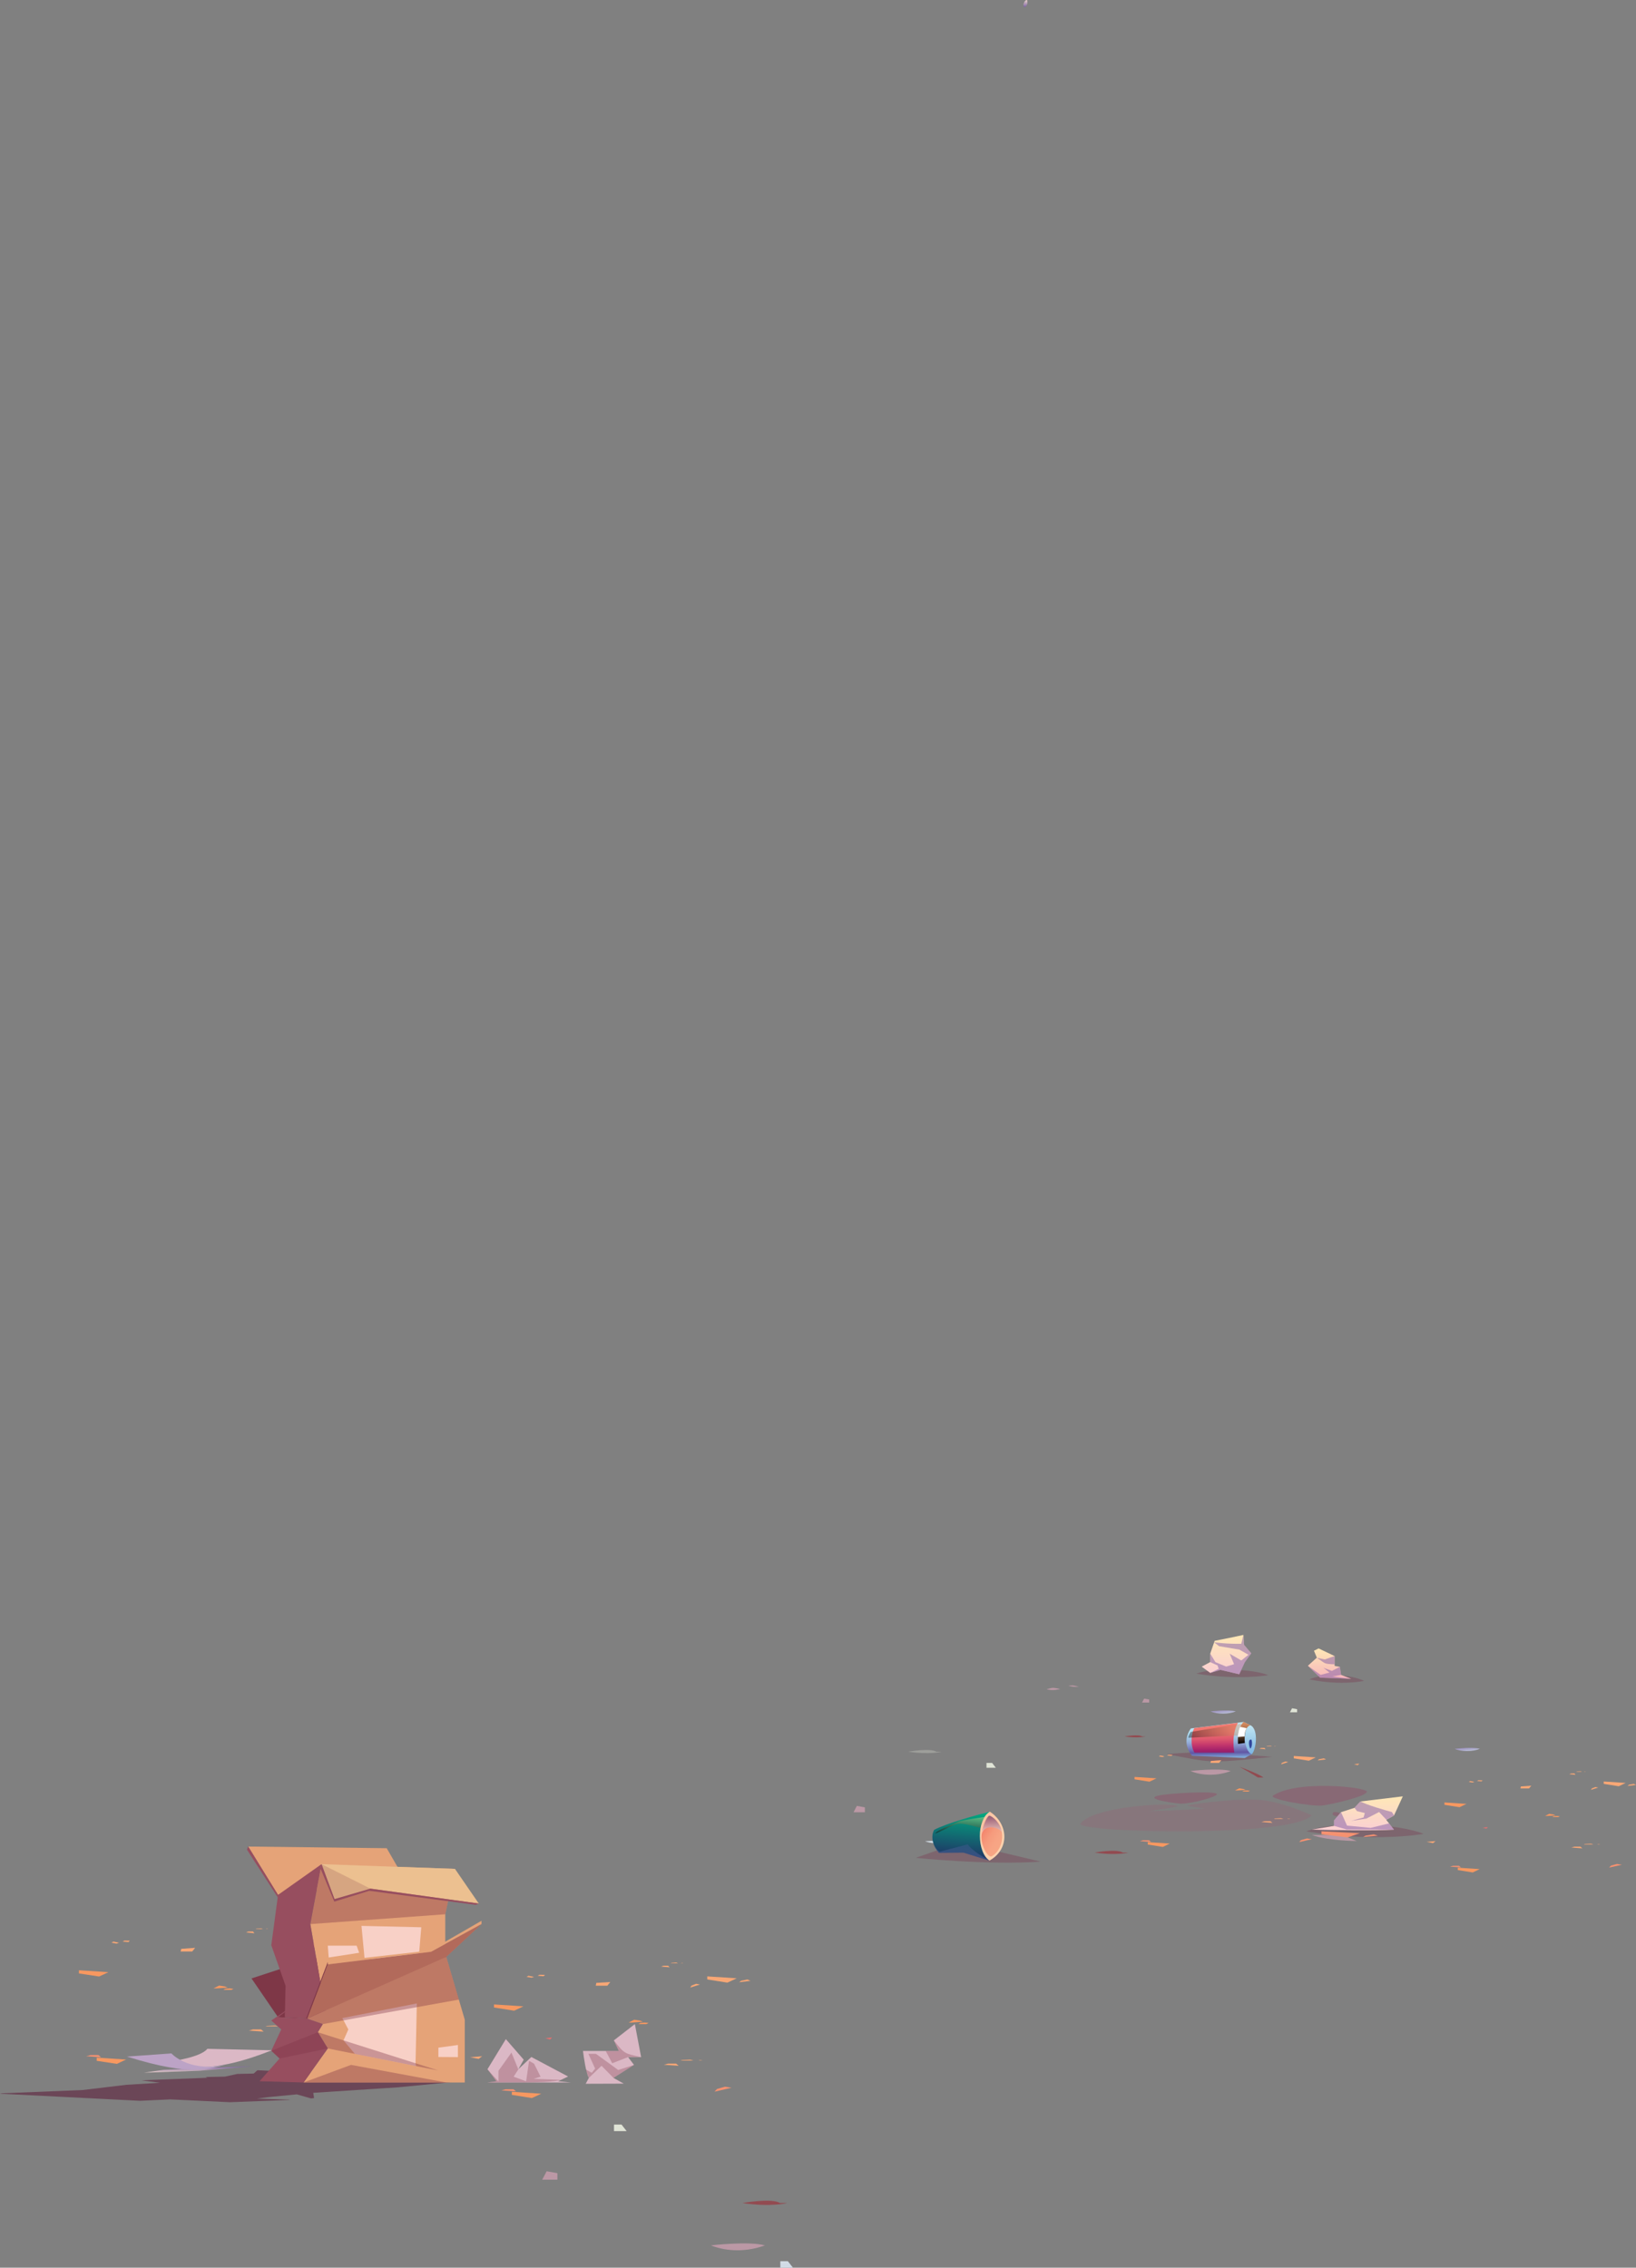 <svg xmlns="http://www.w3.org/2000/svg" xmlns:xlink="http://www.w3.org/1999/xlink" viewBox="0 0 1110.66 1539.6"><rect x="0" y="0" width="1110.66" height="1539.6" fill="#808080" stroke="none"/><defs><style>.cls-1,.cls-16,.cls-18,.cls-29,.cls-30,.cls-31,.cls-37,.cls-4,.cls-41,.cls-45,.cls-47,.cls-5,.cls-6,.cls-8{isolation:isolate;}.cls-2,.cls-25{mix-blend-mode:multiply;}.cls-10,.cls-11,.cls-12,.cls-13,.cls-14,.cls-15,.cls-16,.cls-17,.cls-19,.cls-20,.cls-21,.cls-22,.cls-23,.cls-24,.cls-25,.cls-26,.cls-27,.cls-28,.cls-29,.cls-3,.cls-30,.cls-31,.cls-32,.cls-33,.cls-34,.cls-35,.cls-36,.cls-37,.cls-38,.cls-39,.cls-4,.cls-40,.cls-41,.cls-42,.cls-43,.cls-44,.cls-45,.cls-46,.cls-47,.cls-48,.cls-49,.cls-5,.cls-6,.cls-7,.cls-8,.cls-9{fill-rule:evenodd;}.cls-3{fill:url(#Áåçûìÿííûé_ãðàäèåíò_320);}.cls-4{fill:#a85272;}.cls-4,.cls-45{opacity:0.2;}.cls-5{fill:#99355a;}.cls-16,.cls-18,.cls-29,.cls-47,.cls-5,.cls-6{opacity:0.3;}.cls-18,.cls-6{fill:#772543;}.cls-7{fill:url(#linear-gradient);}.cls-8{fill:#805ca6;}.cls-30,.cls-31,.cls-8{opacity:0.5;}.cls-9{fill:url(#linear-gradient-2);}.cls-10{fill:url(#linear-gradient-3);}.cls-11{fill:#bb98a5;}.cls-12{fill:url(#linear-gradient-4);}.cls-13{fill:url(#linear-gradient-5);}.cls-14{fill:url(#linear-gradient-6);}.cls-15{fill:#924b51;}.cls-16,.cls-17{fill:#e0e4d6;}.cls-19{fill:url(#linear-gradient-7);}.cls-20{fill:url(#linear-gradient-8);}.cls-21{fill:url(#linear-gradient-9);}.cls-22{fill:url(#linear-gradient-10);}.cls-23{fill:#fff;}.cls-24{fill:#33499e;}.cls-25{opacity:0.39;fill:url(#linear-gradient-11);}.cls-26{fill:url(#linear-gradient-12);}.cls-27{fill:url(#linear-gradient-13);}.cls-28{fill:url(#linear-gradient-14);}.cls-29{fill:url(#linear-gradient-15);}.cls-30{fill:url(#linear-gradient-16);}.cls-31{fill:url(#linear-gradient-17);}.cls-32{fill:#f8a775;}.cls-33{fill:#f79860;}.cls-34{fill:#f59170;}.cls-35{fill:#e76f6f;}.cls-36{fill:url(#linear-gradient-18);}.cls-37{fill:#632e46;opacity:0.7;}.cls-38,.cls-41,.cls-45,.cls-47{fill:#7e3747;}.cls-39{fill:#e5a378;}.cls-40{fill:#974e5f;}.cls-41{opacity:0.38;}.cls-42{fill:#f8d0c6;}.cls-43{fill:#ecc090;}.cls-44{fill:#d28b67;}.cls-46{fill:#dbb8c5;}.cls-48{fill:url(#linear-gradient-19);}.cls-49{fill:#bca3c6;}</style><linearGradient id="Áåçûìÿííûé_ãðàäèåíò_320" x1="696.17" y1="4.85" x2="696.17" gradientUnits="userSpaceOnUse"><stop offset="0" stop-color="#7a5fa3"/><stop offset="0.37" stop-color="#a58cb2"/><stop offset="0.78" stop-color="#d1b9c0"/><stop offset="0.99" stop-color="#e2cac6"/></linearGradient><linearGradient id="linear-gradient" x1="902.61" y1="743.12" x2="902.61" y2="722.52" gradientTransform="translate(0 396.69)" gradientUnits="userSpaceOnUse"><stop offset="0" stop-color="#f7b5bb"/><stop offset="1" stop-color="#ffe8b6"/></linearGradient><linearGradient id="linear-gradient-2" x1="832.64" y1="740.06" x2="832.64" y2="713.35" gradientTransform="translate(0 396.69)" gradientUnits="userSpaceOnUse"><stop offset="0" stop-color="#facfd3"/><stop offset="1" stop-color="#ffe8b6"/></linearGradient><linearGradient id="linear-gradient-3" x1="921.42" y1="845.94" x2="921.42" y2="822.88" xlink:href="#linear-gradient-2"/><linearGradient id="linear-gradient-4" x1="996.32" y1="792.35" x2="995.98" y2="789.61" gradientTransform="translate(0 396.69)" gradientUnits="userSpaceOnUse"><stop offset="0" stop-color="#b8bed6"/><stop offset="0.98" stop-color="#9f93c1"/></linearGradient><linearGradient id="linear-gradient-5" x1="830.59" y1="766.95" x2="830.25" y2="764.2" xlink:href="#linear-gradient-4"/><linearGradient id="linear-gradient-6" x1="633.77" y1="855.12" x2="633.46" y2="852.7" gradientTransform="translate(0 396.69)" gradientUnits="userSpaceOnUse"><stop offset="0" stop-color="#d0dae6"/><stop offset="1" stop-color="#d3dde6"/></linearGradient><linearGradient id="linear-gradient-7" x1="828.49" y1="797.14" x2="828.06" y2="772.69" gradientTransform="translate(0 396.69)" gradientUnits="userSpaceOnUse"><stop offset="0" stop-color="#83b8e3"/><stop offset="0.16" stop-color="#6156a4"/><stop offset="0.18" stop-color="#655ca7"/><stop offset="0.32" stop-color="#7f89c3"/><stop offset="0.46" stop-color="#95afd8"/><stop offset="0.6" stop-color="#a4cce7"/><stop offset="0.74" stop-color="#b2e2f4"/><stop offset="0.87" stop-color="#bde5f3"/><stop offset="1" stop-color="#c0e6f3"/></linearGradient><linearGradient id="linear-gradient-8" x1="849.05" y1="794.28" x2="848.71" y2="774.61" gradientTransform="translate(0 396.69)" gradientUnits="userSpaceOnUse"><stop offset="0" stop-color="#7cb4e1"/><stop offset="1" stop-color="#c0e6f3"/></linearGradient><linearGradient id="linear-gradient-9" x1="844.77" y1="787.21" x2="844.52" y2="772.37" gradientTransform="translate(0 396.69)" gradientUnits="userSpaceOnUse"><stop offset="0"/><stop offset="0.27" stop-color="#4a3121"/><stop offset="0.53" stop-color="#88593d"/><stop offset="0.74" stop-color="#b67752"/><stop offset="0.9" stop-color="#d1875e"/><stop offset="1" stop-color="#dc8e62"/></linearGradient><linearGradient id="linear-gradient-10" x1="824.94" y1="793.46" x2="824.59" y2="773.29" gradientTransform="translate(0 396.69)" gradientUnits="userSpaceOnUse"><stop offset="0.01" stop-color="#92216a"/><stop offset="0.09" stop-color="#a3216b"/><stop offset="0.28" stop-color="#c5386c"/><stop offset="0.46" stop-color="#dd576e"/><stop offset="0.65" stop-color="#ee6b6f"/><stop offset="0.83" stop-color="#f27770"/><stop offset="1" stop-color="#f27a70"/></linearGradient><linearGradient id="linear-gradient-11" x1="806.85" y1="778.36" x2="842.82" y2="778.36" xlink:href="#linear-gradient-9"/><linearGradient id="linear-gradient-12" x1="556.07" y1="351.11" x2="575.06" y2="378.22" gradientTransform="matrix(0.77, 0.64, -0.64, 0.77, 451.1, 602.48)" gradientUnits="userSpaceOnUse"><stop offset="0" stop-color="#01ad80"/><stop offset="1" stop-color="#203265"/></linearGradient><linearGradient id="linear-gradient-13" x1="572.03" y1="353.77" x2="595.16" y2="353.77" gradientTransform="matrix(0.77, 0.64, -0.64, 0.77, 451.1, 602.48)" gradientUnits="userSpaceOnUse"><stop offset="0" stop-color="#fbc5a4"/><stop offset="0.02" stop-color="#fbc7a5"/><stop offset="0.43" stop-color="#fcd0ac"/><stop offset="0.99" stop-color="#fdd3ae"/></linearGradient><linearGradient id="linear-gradient-14" x1="575.21" y1="354.41" x2="593.18" y2="352.05" gradientTransform="matrix(0.77, 0.64, -0.64, 0.77, 451.1, 602.48)" gradientUnits="userSpaceOnUse"><stop offset="0" stop-color="#f4846b"/><stop offset="0.08" stop-color="#f48b71"/><stop offset="0.33" stop-color="#f69b7d"/><stop offset="0.61" stop-color="#f7a484"/><stop offset="1" stop-color="#f8a785"/></linearGradient><linearGradient id="linear-gradient-15" x1="564.98" y1="363.79" x2="575.09" y2="378.23" gradientTransform="matrix(0.77, 0.64, -0.64, 0.77, 451.1, 602.48)" gradientUnits="userSpaceOnUse"><stop offset="0" stop-color="#37337f"/><stop offset="1" stop-color="#7e8bc5"/></linearGradient><linearGradient id="linear-gradient-16" x1="556.67" y1="355.4" x2="564.73" y2="366.91" gradientTransform="matrix(0.77, 0.64, -0.64, 0.77, 451.1, 602.48)" gradientUnits="userSpaceOnUse"><stop offset="0" stop-color="#b3d78b"/><stop offset="1"/></linearGradient><linearGradient id="linear-gradient-17" x1="574.13" y1="341.76" x2="581.3" y2="352" gradientTransform="matrix(0.77, 0.64, -0.64, 0.77, 451.1, 602.48)" gradientUnits="userSpaceOnUse"><stop offset="0" stop-color="#37337f"/><stop offset="1" stop-color="#fff"/></linearGradient><linearGradient id="linear-gradient-18" x1="534.11" y1="1143.43" x2="533.43" y2="1138.01" xlink:href="#linear-gradient-6"/><linearGradient id="linear-gradient-19" x1="134.6" y1="1010.53" x2="134.6" y2="1006.13" gradientTransform="translate(0 396.69)" gradientUnits="userSpaceOnUse"><stop offset="0.01" stop-color="#e2cac6"/><stop offset="0.21" stop-color="#d1b8c0"/><stop offset="0.63" stop-color="#a58bb2"/><stop offset="1" stop-color="#7a5fa3"/></linearGradient></defs><g class="cls-1"><g id="Layer_2" data-name="Layer 2"><g id="Garbage"><g class="cls-2"><path class="cls-3" d="M695,3.65l0,.05a.14.14,0,0,1,0,.07l0,.16V4c0,.45.23.83.5.83,1.27,0,2.31-2.23,1.94-4.25a.93.93,0,0,0-.23-.5.38.38,0,0,0-.39-.08,3,3,0,0,0-1.7,2.27.49.49,0,0,0-.19.19,1.3,1.3,0,0,0,0,1.17C695,3.71,695,3.69,695,3.65Z"/></g><path class="cls-4" d="M733.42,1238.42c2.91,6.08,144.06,9,157.06-5.89-.9-.45-20.24-9.82-37.37-10.66s-45.4,3.36-46.69,3.81,11.64,2.26,11.64,2.26-21.86,1.49-38.09,1.62c0,0,19-2.46,19.53-3.43C791.09,1223.29,740.08,1227.23,733.42,1238.42Z"/><path class="cls-5" d="M864.29,1219.08c-3.55,2.4,26.64,7.63,33.56,6.73s29.49-6.14,30.07-9.31S880.33,1208.29,864.29,1219.08Z"/><path class="cls-5" d="M904.77,1231.05c.71-2.52,9.12,1.55,9.12,1.55S903.8,1234.41,904.77,1231.05Z"/><path class="cls-5" d="M802.22,1224.58c8.14-.26,23.92-4.72,23.92-6.47,0-2.45-34.27-.64-40.54,1.17C777,1221.67,799.76,1224.65,802.22,1224.58Z"/><path class="cls-6" d="M888.93,1140.2c9.76-4.47,28.26-3.3,37.12,1C926.05,1141.17,910.85,1144.72,888.93,1140.2Z"/><polygon class="cls-7" points="896.24 1139.03 887.89 1130.95 893.97 1125.45 892.03 1120.73 895.2 1119.18 906.07 1124.35 906.07 1131.08 909.62 1131.66 910.46 1137.16 917.32 1139.81 896.24 1139.03"/><path class="cls-8" d="M906.06,1124.35l-6.72,2.33-5.37-1.16c6.28,4.07,4.4,4.14,12.09,4.46Z"/><polygon class="cls-8" points="887.89 1130.95 896.56 1137.16 902.57 1135.54 898.43 1132.31 904.19 1134.44 909.62 1131.66 910.46 1137.16 904.38 1138.19 917.32 1139.81 896.24 1139.03 887.89 1130.95"/><path class="cls-6" d="M812.17,1136.32c11.19-4.4,38.67-3.17,48.83,1C861.06,1137.35,841,1140.91,812.17,1136.32Z"/><path class="cls-9" d="M821.62,1135.8l-5.82-4.27,5.82-3.1v-5.76l3-8.66c4.6-.84,14.88-3,19.53-4l.46,6.79,4.85,5.69-4.4,6.08-3.75,8.14-12.81-3Z"/><path class="cls-8" d="M844.12,1110.06,842.7,1116a125.11,125.11,0,0,1-18.43-1l3.36,2.65,13.77,2.33,6.15,3.49-4.85,3.88-7.89-4.59,3,7.12-5.37,1.61-7.3-3-3.49-5.76v5.76l4.91,2.2.78,2.32-5.69,2.78,6.91-2.06,12.81,3,3.75-8.14,4.4-6.08-4.85-5.69Z"/><path class="cls-6" d="M886.92,1243.4c18.69-7.37,62.47-5.37,79.48,1.68C966.4,1245.08,933.87,1251.09,886.92,1243.4Z"/><path class="cls-10" d="M890.48,1242.17l15.2-2.52v-3.75l4.72-5.56,9.05-2.91,4-4.34,28.9-3.49-6,13.06-5.24,2.91,5.24,6.66C933.55,1243,903.61,1242.56,890.48,1242.17Z"/><path class="cls-8" d="M923.46,1223c4.33,2.39,16.62,6,21.47,7.24l1.48,2.33-5.23,2.91-4.92-5.24-8.66,4.46-10.28,1.55,8.4-2.32.84-3-5.3-1.29-1.75-2.33Z"/><polygon class="cls-8" points="942.99 1237.97 930.51 1241.01 914.47 1239.45 910.4 1230.34 905.68 1235.83 905.68 1239.65 914.28 1242.1 946.35 1242.17 942.99 1237.97"/><path class="cls-11" d="M808.17,1202.4s19.33-2.26,27.35,0C827,1205.7,816.51,1205.83,808.17,1202.4Z"/><path class="cls-12" d="M987.54,1187.34s12.09-1.43,17.14,0C999.83,1189.34,992.2,1189.4,987.54,1187.34Z"/><path class="cls-13" d="M821.81,1161.92s12.09-1.42,17.14,0C834.1,1163.93,826.47,1164,821.81,1161.92Z"/><path class="cls-11" d="M890.55,1245.85H911l10.09,4.08S902.25,1249.93,890.55,1245.85Z"/><path class="cls-11" d="M725.27,1144.4l3.1-.13,4,.78A14.78,14.78,0,0,1,725.27,1144.4Z"/><path class="cls-14" d="M628,1250.06l4.92-.2,6.4,1.17A21.14,21.14,0,0,1,628,1250.06Z"/><path class="cls-11" d="M710.53,1146.86c4.65-1.36,4.72-1,9.24-.13C719.77,1146.73,714.47,1148.21,710.53,1146.86Z"/><path class="cls-15" d="M841.53,1199.56s8.28,4.59,12.48,7.24h3.69S855.82,1204.79,841.53,1199.56Z"/><path class="cls-15" d="M763.42,1178.93s9.38-1.68,12,0h2.33S772.6,1180.35,763.42,1178.93Z"/><path class="cls-15" d="M743.18,1257.75s14.94-2.65,19.08,0h3.68C766,1257.75,757.86,1260,743.18,1257.75Z"/><path class="cls-16" d="M616.57,1189.28s14.94-2.66,19.08,0h3.68C639.4,1189.28,631.25,1191.47,616.57,1189.28Z"/><polygon class="cls-11" points="775.32 1155.91 776.74 1153.26 780.17 1153.84 780.17 1155.91 775.32 1155.91"/><polygon class="cls-17" points="875.74 1162.51 877.16 1159.79 880.59 1160.43 880.59 1162.51 875.74 1162.51"/><polygon class="cls-17" points="669.72 1200.2 669.72 1196.9 673.54 1196.9 676.06 1200.2 669.72 1200.2"/><polygon class="cls-11" points="579.45 1230.4 581.72 1226.07 587.15 1227.1 587.15 1230.4 579.45 1230.4"/><path class="cls-18" d="M812.3,1189.92s-5.36-.32-20.17,1c29.49,5.56,26.58,6.72,71.58,1.87C863.71,1192.83,836.81,1190.44,812.3,1189.92Z"/><path class="cls-19" d="M809.27,1192.06s-8-8.67-.78-18.56l35.76-4.4,4.59,2.2s4.4,10,1,19.66l-4.79,2.58Z"/><path class="cls-20" d="M848.84,1171.3c-6,1.87-4.14,18.17,1,19.66C852.65,1188.43,854.79,1174,848.84,1171.3Z"/><path class="cls-21" d="M844.31,1169.1s-4.72,3.3-3.81,14.87l4.59-.64s-1.17-10.87,3.81-12Z"/><path class="cls-22" d="M810.88,1173.24c-2.33,3.43-2.84,12.28.07,16.68H838s-2.46-11.44,2.39-20.24Z"/><path class="cls-23" d="M841.92,1172.4l4.4.9a10.79,10.79,0,0,0-1.36,5.63l-4.66.39C840.37,1179.38,840.5,1174.86,841.92,1172.4Z"/><path class="cls-24" d="M849.61,1181.13c-2.78-.91-1.55,5.56-.77,5.95C849.55,1187.21,850.52,1183.52,849.61,1181.13Z"/><path class="cls-25" d="M842.76,1170.26l-34.46,5.63s-1.69,2.85-1.49,3.94l33.56-1.55A23.12,23.12,0,0,1,842.76,1170.26Z"/><path class="cls-18" d="M641.72,1254.33l-20,7s48.76,5.11,84.78,2.59L672,1255.75Z"/><path class="cls-26" d="M634.16,1242.36s-4.2,6.73,3.23,15.59l16.68-.13,17.72,5.43s-9.63-14.36.26-33.24C662.93,1232.28,642.24,1238,634.16,1242.36Z"/><path class="cls-27" d="M672,1230c12.41,8,13.9,25.22-.26,33.24C663.26,1257.75,662.74,1235.31,672,1230Z"/><path class="cls-28" d="M673.21,1260.34c-2.91,1.16-8.14-8.92-6.66-15.46h0c.72-6.33,3.88-12,5-12.09C683.11,1237.32,683,1254.65,673.21,1260.34Z"/><path class="cls-29" d="M634.16,1242.36s-3.82,9.7,3.75,14.81l19.14-5s2.13,4.2,14.68,11.06L654,1257.82l-16.68.13C637.39,1258,630.47,1251,634.16,1242.36Z"/><path class="cls-30" d="M668.49,1233.57s-16.16,2.39-17.52,3c-2.91,1.49-15.58,6.21-16,8.28,16.43-6.72,12-8.92,30.14-3.94Z"/><path class="cls-31" d="M680.39,1244.11c-1.55-3.1-11.57-6.34-13.77.71.71-6.34,3.88-12,5-12.09C673.34,1232.6,679.1,1237.64,680.39,1244.11Z"/><polygon class="cls-32" points="997.11 1209.77 999.7 1210.23 1000.92 1209.77 998.08 1209.19 997.11 1209.77"/><polygon class="cls-32" points="1002.74 1209.19 1005.77 1209.45 1006.49 1208.74 1003.71 1208.67 1002.74 1209.19"/><polygon class="cls-32" points="1088.74 1209.52 1103.67 1210.48 1098.95 1212.75 1088.74 1211.13 1088.74 1209.52"/><polygon class="cls-33" points="980.62 1223.74 995.56 1224.71 990.84 1226.97 980.62 1225.36 980.62 1223.74"/><polygon class="cls-33" points="989.67 1268.03 1004.55 1269 999.83 1271.27 989.67 1269.65 989.67 1268.03"/><polygon class="cls-32" points="1104.9 1212.55 1105.94 1211.71 1109.11 1211.13 1110.66 1211.84 1104.9 1212.55"/><polygon class="cls-32" points="1066.56 1204.08 1068.89 1204.08 1069.6 1204.99 1065.33 1204.54 1066.56 1204.08"/><polygon class="cls-32" points="1070.18 1202.92 1070.63 1202.66 1073.02 1202.53 1073.93 1202.92 1070.18 1202.92"/><polygon class="cls-32" points="1075.35 1202.92 1075.93 1202.66 1076.64 1202.79 1075.35 1202.92"/><polygon class="cls-33" points="1054.72 1231.95 1051.68 1231.5 1048.9 1232.92 1050.52 1232.92 1056.08 1232.53 1054.72 1231.95"/><polygon class="cls-33" points="1054.72 1233.18 1056.99 1232.92 1058.99 1233.18 1057.89 1233.7 1053.82 1233.7 1054.72 1233.18"/><polygon class="cls-32" points="1032.22 1214.23 1038.04 1214.23 1039.59 1212.36 1032.48 1212.88 1032.22 1214.23"/><polygon class="cls-32" points="1084.99 1213.65 1080.07 1215.2 1080.72 1214.17 1083.11 1213.27 1084.99 1213.65"/><polygon class="cls-32" points="1068.89 1253.74 1072.96 1253.74 1074.25 1254.91 1066.75 1254.33 1068.89 1253.74"/><polygon class="cls-34" points="986.44 1266.74 990.51 1266.74 991.81 1267.84 984.37 1267.32 986.44 1266.74"/><polygon class="cls-32" points="1075.22 1252.26 1076 1251.93 1080.14 1251.74 1081.75 1252.26 1075.22 1252.26"/><polygon class="cls-32" points="1084.28 1252.26 1085.18 1251.93 1086.47 1252.06 1084.28 1252.26"/><polygon class="cls-34" points="1101.09 1266.03 1092.42 1267.97 1093.65 1266.61 1097.72 1265.51 1101.09 1266.03"/><polygon class="cls-32" points="786.7 1192.44 789.28 1192.9 790.51 1192.44 787.67 1191.86 786.7 1192.44"/><polygon class="cls-32" points="792.26 1191.86 795.3 1192.12 796.01 1191.41 793.29 1191.34 792.26 1191.86"/><polygon class="cls-32" points="878.33 1192.18 893.26 1193.15 888.54 1195.42 878.33 1193.8 878.33 1192.18"/><polygon class="cls-33" points="770.21 1206.41 785.15 1207.38 780.36 1209.64 770.21 1208.03 770.21 1206.41"/><polygon class="cls-33" points="779.2 1250.7 794.13 1251.67 789.41 1253.94 779.2 1252.32 779.2 1250.7"/><polygon class="cls-32" points="894.49 1195.22 895.52 1194.38 898.69 1193.8 900.25 1194.51 894.49 1195.22"/><polygon class="cls-32" points="919.26 1197.81 921.78 1198.46 922.75 1197.36 919.26 1197.81"/><polygon class="cls-35" points="1006.55 1240.88 1009.07 1241.52 1010.11 1240.49 1006.55 1240.88"/><polygon class="cls-32" points="856.08 1186.75 858.47 1186.75 859.18 1187.66 854.92 1187.21 856.08 1186.75"/><polygon class="cls-32" points="859.77 1185.59 860.22 1185.33 862.55 1185.2 863.52 1185.59 859.77 1185.59"/><polygon class="cls-32" points="864.94 1185.59 865.46 1185.33 866.23 1185.46 864.94 1185.59"/><polygon class="cls-33" points="844.25 1214.62 841.27 1214.17 838.43 1215.59 840.11 1215.59 845.67 1215.2 844.25 1214.62"/><polygon class="cls-33" points="844.25 1215.85 846.58 1215.59 848.58 1215.85 847.48 1216.37 843.41 1216.37 844.25 1215.85"/><polygon class="cls-32" points="821.75 1196.9 827.63 1196.9 829.12 1195.03 822.07 1195.55 821.75 1196.9"/><polygon class="cls-32" points="874.57 1196.32 869.66 1197.88 870.31 1196.84 872.7 1195.93 874.57 1196.32"/><polygon class="cls-34" points="897.14 1243.33 923.14 1244.63 914.92 1247.47 897.14 1245.4 897.14 1243.33"/><polygon class="cls-34" points="925.33 1247.21 927.14 1246.24 932.64 1245.4 935.36 1246.31 925.33 1247.21"/><polygon class="cls-32" points="968.46 1250.51 972.86 1251.35 974.61 1249.99 968.46 1250.51"/><polygon class="cls-32" points="858.41 1236.48 862.48 1236.48 863.84 1237.58 856.34 1237 858.41 1236.48"/><polygon class="cls-34" points="776.03 1249.41 780.1 1249.41 781.39 1250.58 773.89 1249.99 776.03 1249.41"/><polygon class="cls-32" points="864.81 1234.93 865.59 1234.6 869.66 1234.41 871.34 1234.93 864.81 1234.93"/><polygon class="cls-32" points="873.8 1234.93 874.77 1234.6 876.06 1234.73 873.8 1234.93"/><polygon class="cls-34" points="890.61 1248.7 882.01 1250.64 883.17 1249.35 887.31 1248.18 890.61 1248.7"/><path class="cls-11" d="M482.65,1524.45s25.89-3,36.63,0C507.76,1528.78,493.82,1529,482.65,1524.45Z"/><path class="cls-15" d="M504,1495.7s20-3.55,25.54,0h4.94S523.61,1498.65,504,1495.7Z"/><polygon class="cls-11" points="368.09 1479.86 371.12 1474.14 378.4 1475.44 378.4 1479.86 368.09 1479.86"/><polygon class="cls-36" points="529.75 1539.6 529.75 1535.19 534.86 1535.19 538.33 1539.6 529.75 1539.6"/><polygon class="cls-17" points="416.84 1446.87 416.84 1442.45 421.95 1442.45 425.41 1446.87 416.84 1446.87"/><polygon class="cls-32" points="357.44 1342.18 360.9 1342.7 362.55 1342.18 358.74 1341.4 357.44 1342.18"/><polygon class="cls-32" points="364.98 1341.4 369.04 1341.74 370 1340.79 366.27 1340.71 364.98 1341.4"/><polygon class="cls-32" points="480.14 1341.83 500.14 1343.13 493.82 1346.08 480.14 1343.91 480.14 1341.83"/><polygon class="cls-33" points="335.36 1360.88 355.36 1362.18 349.04 1365.13 335.36 1362.96 335.36 1360.88"/><polygon class="cls-33" points="347.48 1420.19 367.49 1421.49 361.08 1424.44 347.48 1422.27 347.48 1420.19"/><polygon class="cls-32" points="501.79 1345.82 503.17 1344.78 507.41 1343.91 509.49 1344.86 501.79 1345.82"/><polygon class="cls-32" points="450.44 1334.56 453.56 1334.56 454.6 1335.68 448.79 1335.16 450.44 1334.56"/><polygon class="cls-32" points="455.29 1332.91 455.89 1332.65 459.1 1332.39 460.31 1332.91 455.29 1332.91"/><polygon class="cls-32" points="462.21 1332.91 462.99 1332.65 463.95 1332.83 462.21 1332.91"/><polygon class="cls-33" points="434.59 1371.88 430.52 1371.27 426.8 1373.18 428.96 1373.18 436.41 1372.57 434.59 1371.88"/><polygon class="cls-33" points="434.59 1373.44 437.62 1373.18 440.31 1373.44 438.83 1374.22 433.47 1374.22 434.59 1373.44"/><polygon class="cls-32" points="404.46 1348.15 412.34 1348.15 414.33 1345.64 404.81 1346.25 404.46 1348.15"/><polygon class="cls-32" points="475.2 1347.37 468.54 1349.45 469.49 1348.07 472.61 1346.85 475.2 1347.37"/><polygon class="cls-32" points="453.56 1401.06 459.01 1401.06 460.74 1402.53 450.7 1401.84 453.56 1401.06"/><polygon class="cls-34" points="343.15 1418.46 348.61 1418.46 350.34 1419.94 340.38 1419.24 343.15 1418.46"/><polygon class="cls-32" points="462.04 1398.98 463.08 1398.63 468.62 1398.38 470.79 1398.98 462.04 1398.98"/><polygon class="cls-32" points="474.16 1398.98 475.38 1398.63 477.11 1398.81 474.16 1398.98"/><polygon class="cls-34" points="496.68 1417.42 485.07 1420.11 486.72 1418.29 492.17 1416.73 496.68 1417.42"/><polygon class="cls-32" points="75.68 1318.97 79.14 1319.58 80.79 1318.97 76.98 1318.19 75.68 1318.97"/><polygon class="cls-32" points="83.21 1318.19 87.2 1318.54 88.15 1317.59 84.51 1317.5 83.21 1318.19"/><polygon class="cls-32" points="198.38 1318.63 218.38 1319.92 212.06 1322.87 198.38 1320.79 198.38 1318.63"/><polygon class="cls-33" points="53.6 1337.68 73.6 1338.97 67.28 1341.92 53.6 1339.84 53.6 1337.68"/><polygon class="cls-33" points="65.64 1396.99 85.64 1398.29 79.32 1401.23 65.64 1399.15 65.64 1396.99"/><polygon class="cls-32" points="220.02 1322.7 221.41 1321.57 225.65 1320.79 227.73 1321.74 220.02 1322.7"/><polygon class="cls-32" points="253.19 1326.07 256.56 1326.94 257.86 1325.55 253.19 1326.07"/><polygon class="cls-35" points="370.08 1383.83 373.46 1384.69 374.85 1383.31 370.08 1383.83"/><polygon class="cls-32" points="168.59 1311.35 171.79 1311.35 172.75 1312.57 167.03 1311.96 168.59 1311.35"/><polygon class="cls-32" points="173.53 1309.71 174.13 1309.45 177.25 1309.27 178.55 1309.71 173.53 1309.71"/><polygon class="cls-32" points="180.45 1309.71 181.15 1309.45 182.18 1309.62 180.45 1309.71"/><polygon class="cls-33" points="152.74 1348.67 148.76 1348.07 144.95 1349.97 147.2 1349.97 154.65 1349.45 152.74 1348.67"/><polygon class="cls-33" points="152.74 1350.32 155.86 1349.97 158.55 1350.32 157.07 1351.01 151.62 1351.01 152.74 1350.32"/><polygon class="cls-32" points="122.61 1324.95 130.49 1324.95 132.48 1322.44 123.04 1323.13 122.61 1324.95"/><polygon class="cls-32" points="193.35 1324.17 186.77 1326.25 187.64 1324.86 190.84 1323.65 193.35 1324.17"/><polygon class="cls-34" points="223.57 1387.12 258.38 1388.85 247.39 1392.66 223.57 1389.89 223.57 1387.12"/><polygon class="cls-34" points="261.33 1392.31 263.75 1390.93 271.11 1389.89 274.75 1391.1 261.33 1392.31"/><polygon class="cls-32" points="319.08 1396.73 324.97 1397.86 327.31 1396.04 319.08 1396.73"/><polygon class="cls-32" points="171.71 1377.85 177.25 1377.85 178.98 1379.33 168.94 1378.63 171.71 1377.85"/><polygon class="cls-34" points="61.39 1395.26 66.85 1395.26 68.58 1396.73 58.53 1396.04 61.39 1395.26"/><polygon class="cls-32" points="180.28 1375.78 181.32 1375.43 186.77 1375.17 189.03 1375.78 180.28 1375.78"/><polygon class="cls-32" points="192.4 1375.78 193.61 1375.43 195.35 1375.6 192.4 1375.78"/><polygon class="cls-34" points="214.91 1394.22 203.31 1396.9 204.87 1395.09 210.41 1393.53 214.91 1394.22"/><path class="cls-37" d="M211.19,1424.7l-9.7-2.77-19.57,1.9-7.44,1,21.47.69,1.13.18-41,1.56-40.44-1.91-20.6.95L0,1421.49l1.21-.26,55-2.25,29.7-3.55,22.77-1.38-12.56-1.65,44.6-1.73-1.13-.52,13.08-.26,8.4-1.82,11.17-.26,2.51-2.25,30.82,1.47,96.81,5.11,12.56.69-44.86,4.33-57.41,3.73.52,3.55ZM97.5,1418.38,125,1416.3h0Z"/><polygon class="cls-38" points="206.08 1356.72 242.36 1334.21 302.98 1328.58 208.51 1370.49 188.76 1369.54 206.08 1356.72"/><polygon class="cls-38" points="188.76 1369.54 170.75 1343.22 267.74 1311.44 273.1 1336.64 188.76 1369.54"/><polygon class="cls-39" points="188.76 1286.5 168.5 1253.68 262.54 1254.81 274.83 1276.11 188.76 1286.5"/><polygon class="cls-39" points="220.8 1364.87 210.67 1306.33 218.29 1265.63 308.87 1268.84 302.28 1299.66 302.28 1362.44 220.8 1364.87"/><polygon class="cls-40" points="218.29 1265.63 188.76 1286.5 184.18 1320.7 193.87 1348.24 193.35 1369.54 221.93 1371.27 210.67 1306.33 218.29 1265.63"/><polygon class="cls-41" points="302.28 1299.66 210.67 1306.33 218.29 1265.63 230.16 1277.24 305.66 1283.82 302.28 1299.66"/><polygon class="cls-42" points="247.56 1330.23 245.4 1307.54 286 1308.49 284.19 1330.23 247.56 1330.23"/><polygon class="cls-42" points="243.84 1325.81 242.1 1320.96 222.53 1320.96 223.14 1329.02 243.84 1325.81"/><polygon class="cls-43" points="308.87 1268.84 325.06 1292.39 251.46 1282.26 227.21 1289.96 218.29 1265.63 308.87 1268.84"/><polygon class="cls-39" points="206.08 1413.87 222.53 1390.76 215.78 1379.76 219.16 1374.22 208.51 1370.49 302.98 1328.58 315.53 1371.27 315.53 1413.87 206.08 1413.87"/><polygon class="cls-40" points="208.51 1370.49 188.76 1369.54 206.08 1356.72 184.18 1371.79 190.93 1377.85 184.18 1392.31 189.8 1397.6 176.21 1413.01 206.08 1413.87 222.53 1390.76 215.78 1379.76 219.16 1374.22 208.51 1370.49"/><polygon class="cls-42" points="240.89 1394.39 233.19 1385.3 236.48 1377.85 232.41 1370.15 282.98 1360.19 282.11 1400.89 282.45 1402.7 240.89 1394.39"/><polygon class="cls-44" points="208.51 1370.49 222.53 1333.69 292.67 1325.12 326.88 1306.33 302.98 1328.58 208.51 1370.49"/><polygon class="cls-41" points="222.53 1390.76 297.61 1405.73 215.78 1379.76 184.18 1392.31 189.8 1397.6 222.53 1390.76"/><polygon class="cls-41" points="206.08 1413.87 238.29 1401.92 302.98 1413.87 206.08 1413.87"/><polygon class="cls-39" points="222.53 1333.69 222.53 1332.05 291.89 1324.25 326.88 1304.08 326.88 1306.33 292.67 1325.12 222.53 1333.69"/><polygon class="cls-41" points="326.88 1306.33 302.98 1328.58 311.55 1357.59 219.16 1374.22 208.51 1370.49 222.53 1333.69 292.67 1325.12 326.88 1306.33"/><polygon class="cls-42" points="297.61 1396.56 297.61 1390.23 310.86 1388.42 310.86 1396.64 297.61 1396.56"/><polygon class="cls-38" points="222.53 1332.05 207.9 1370.32 208.51 1370.49 222.53 1333.69 222.53 1332.05"/><polygon class="cls-40" points="168.5 1253.68 167.64 1255.76 188.76 1288.49 188.76 1286.5 168.5 1253.68"/><polygon class="cls-40" points="325.06 1292.39 323.06 1293.26 250.68 1283.73 226.95 1291.09 217.69 1268.84 218.29 1265.63 227.12 1289.36 251.46 1282.26 325.06 1292.39"/><polygon class="cls-45" points="218.29 1265.63 251.46 1282.26 227.21 1289.96 218.29 1265.63"/><path class="cls-46" d="M397.62,1414.74l2.16-4c-2.07-3.55-3.46-14.2-4-18.27h24.33l-3.37-7.19L431,1374.22l4.25,22.42h-8.84l4,5.28-13.94,8.84,7,3.89Z"/><path class="cls-47" d="M435.29,1396.64c-11.43-2.51-11.26-2.07-18.53-11.34l3.37,7.19h-8.92l4.42,8.31,10.91-4.24h8.75Z"/><polygon class="cls-47" points="430.44 1401.92 419.7 1405.39 404.55 1394.39 399.44 1394.39 404.03 1404.44 401.77 1407.29 397.62 1405.04 399.78 1410.76 408.36 1402.53 416.5 1410.76 430.44 1401.92"/><polygon class="cls-46" points="330.94 1413.87 337.01 1413.01 330.94 1404.87 343.41 1384.43 355.54 1398.38 351.9 1404.87 360.73 1396.56 385.67 1409.81 378.92 1413.01 387.49 1413.87 330.94 1413.87"/><path class="cls-47" d="M330.94,1405l7.45,8.13v-7.18l8.83-12.38L351.9,1405l-3.2,4.93,8.48,3.12,2-13.86,3.38,1.91,4.42,8.83-4.68,1.47,18.62.7c-10.48,2.68-39.31,1.29-50,1.81L337,1413Z"/><polygon class="cls-48" points="111.27 1405.21 171.45 1402.79 135.43 1405.91 97.76 1407.21 111.27 1405.21"/><path class="cls-46" d="M105.64,1400.8s29.09-2.34,35.15-9.79l43.82,1C164.43,1399.76,139.41,1408.42,105.64,1400.8Z"/><path class="cls-49" d="M116.38,1394.13s13.33,15.07,42.43,6.15c-16.54,4-26.33,10.39-72.65-4Z"/></g></g></g></svg>